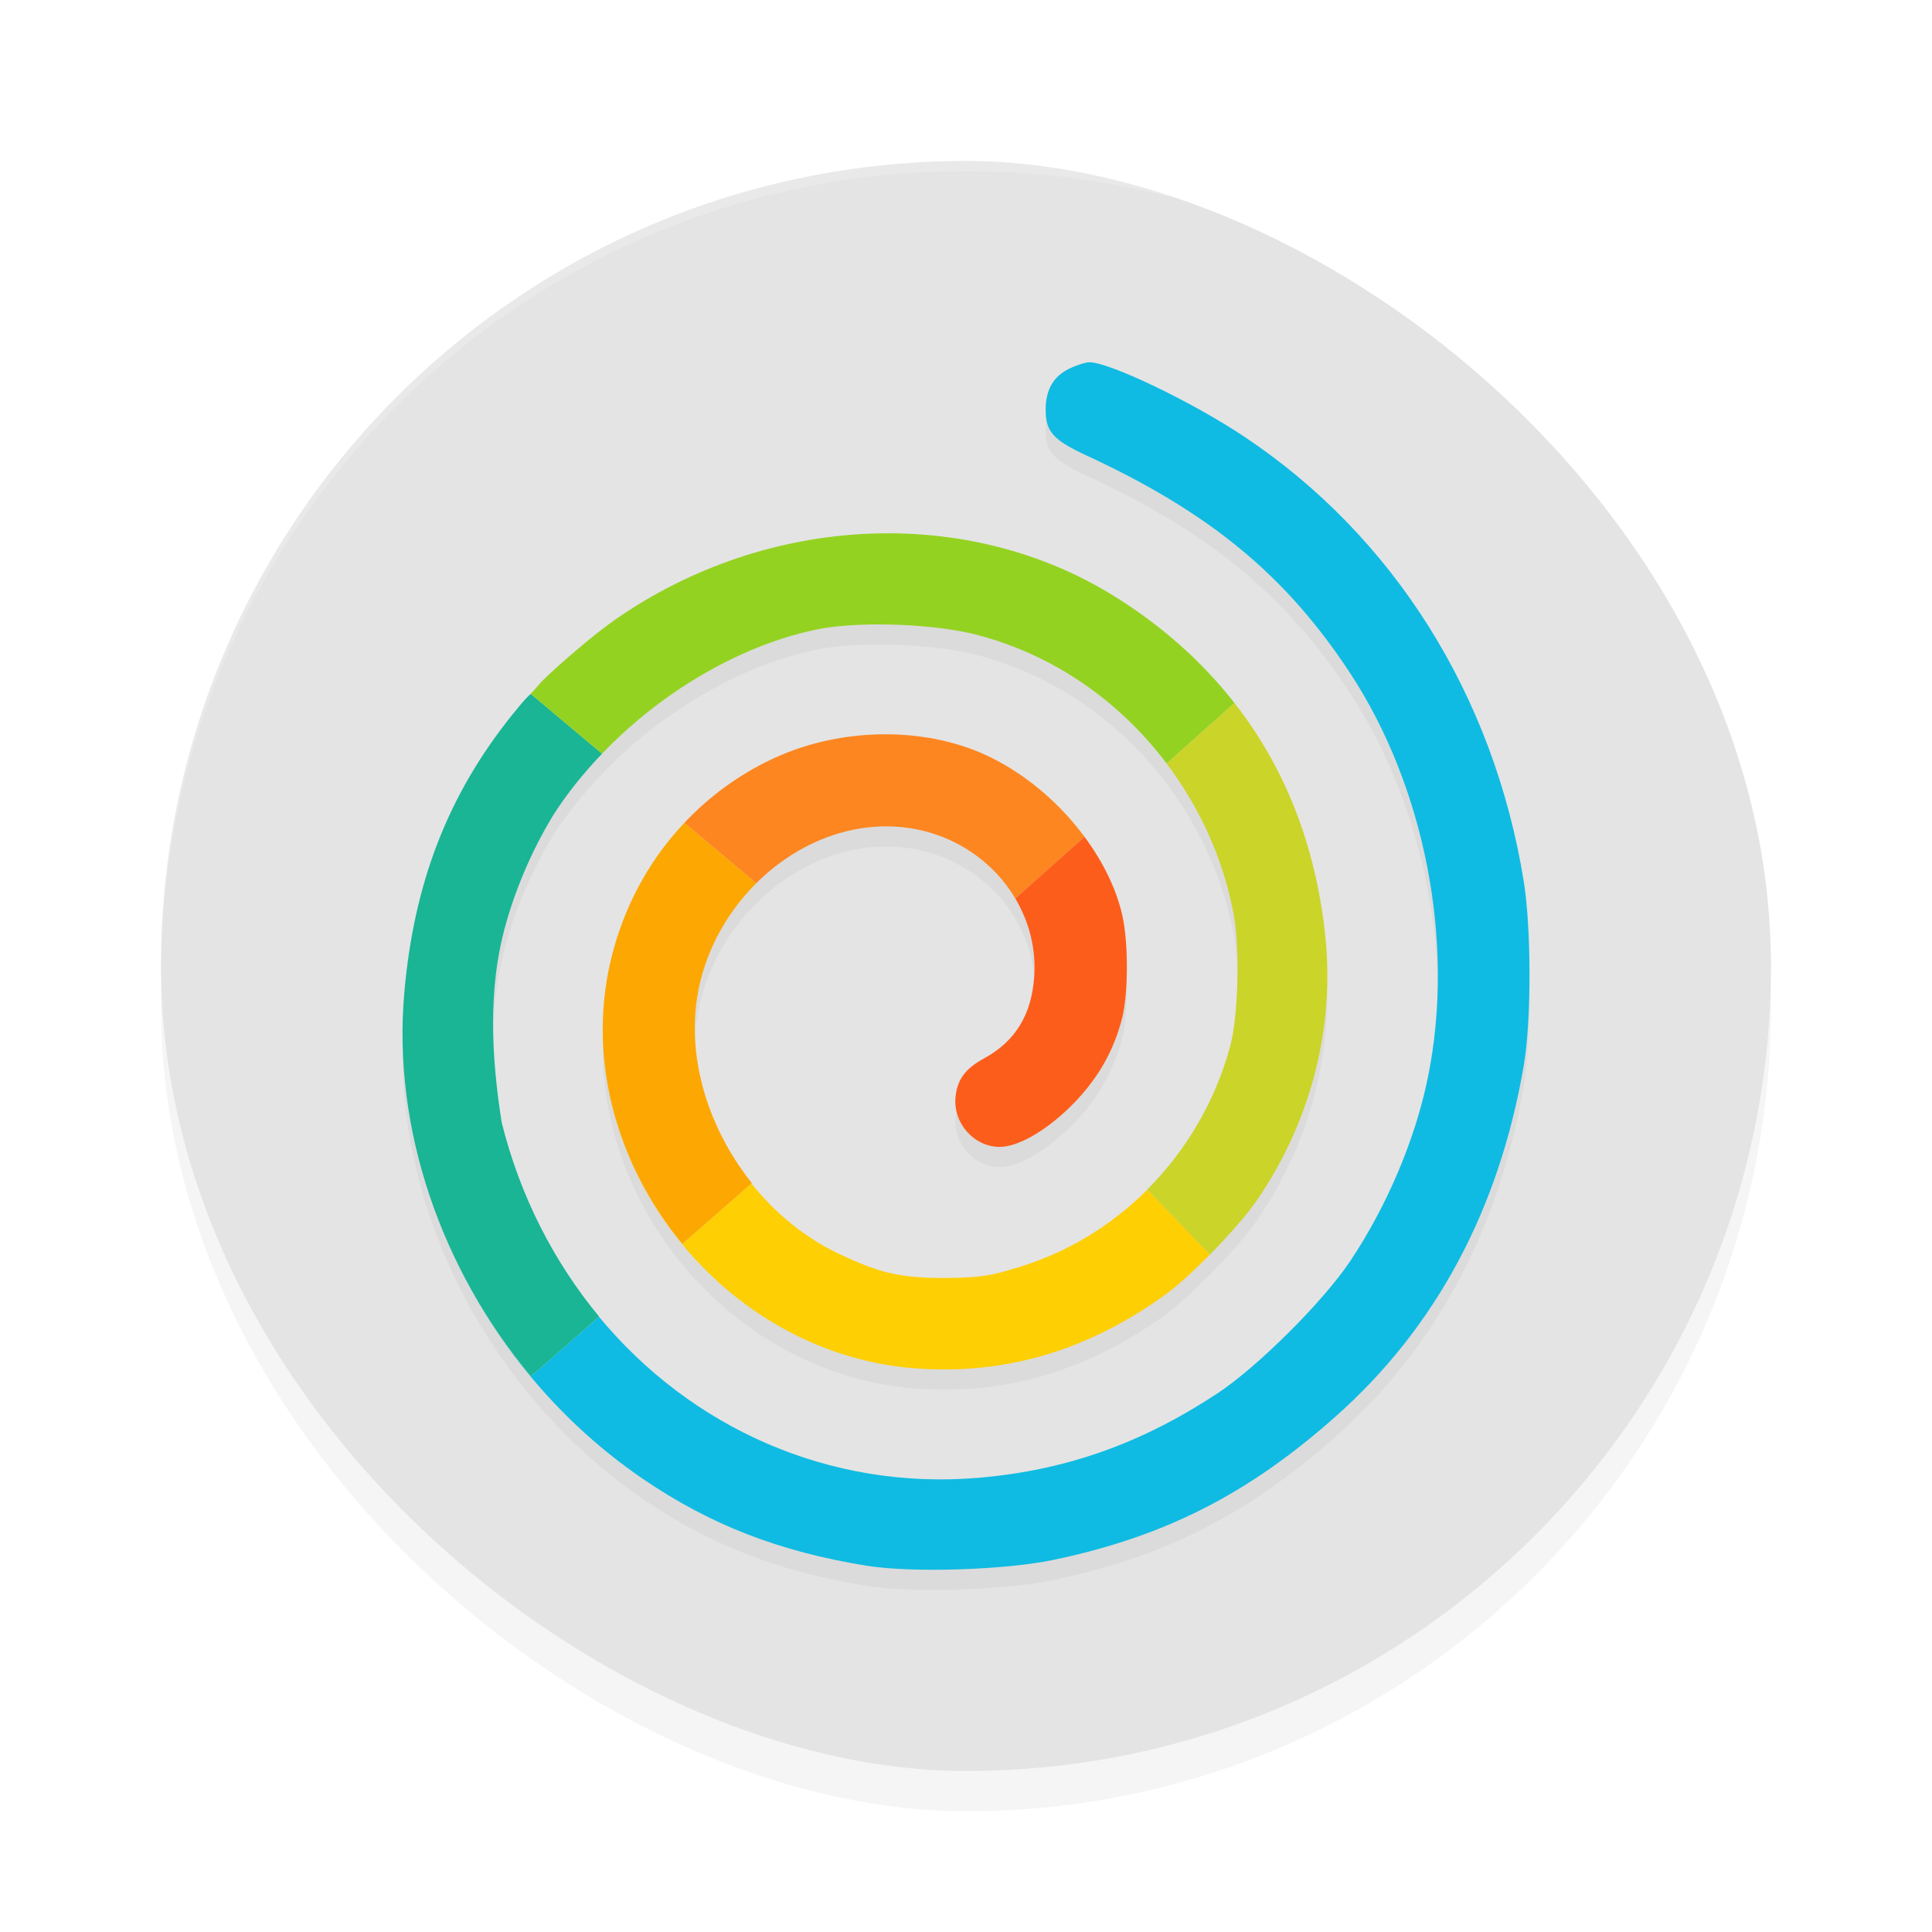 <?xml version="1.0" encoding="UTF-8" standalone="no"?>
<svg
   width="192"
   height="192"
   version="1"
   id="svg16"
   sodipodi:docname="apps_funimate.svg"
   inkscape:version="1.1.1 (1:1.1+202109281949+c3084ef5ed)"
   xmlns:inkscape="http://www.inkscape.org/namespaces/inkscape"
   xmlns:sodipodi="http://sodipodi.sourceforge.net/DTD/sodipodi-0.dtd"
   xmlns="http://www.w3.org/2000/svg"
   xmlns:svg="http://www.w3.org/2000/svg"
   xmlns:rdf="http://www.w3.org/1999/02/22-rdf-syntax-ns#"
   xmlns:cc="http://creativecommons.org/ns#"
   xmlns:dc="http://purl.org/dc/elements/1.1/">
  <defs
     id="defs20">
    <filter
       inkscape:collect="always"
       style="color-interpolation-filters:sRGB"
       id="filter867"
       x="-0.048"
       width="1.096"
       y="-0.048"
       height="1.096">
      <feGaussianBlur
         inkscape:collect="always"
         stdDeviation="3.2"
         id="feGaussianBlur869" />
    </filter>
    <filter
       inkscape:collect="always"
       style="color-interpolation-filters:sRGB"
       id="filter10559"
       x="-0.05"
       y="-0.046"
       width="1.099"
       height="1.093">
      <feGaussianBlur
         inkscape:collect="always"
         stdDeviation="2.32"
         id="feGaussianBlur10561" />
    </filter>
  </defs>
  <sodipodi:namedview
     pagecolor="#ffffff"
     bordercolor="#666666"
     borderopacity="1"
     objecttolerance="10"
     gridtolerance="10"
     guidetolerance="10"
     inkscape:pageopacity="0"
     inkscape:pageshadow="2"
     inkscape:window-width="1920"
     inkscape:window-height="1014"
     id="namedview18"
     showgrid="false"
     inkscape:zoom="1.45"
     inkscape:cx="148.62069"
     inkscape:cy="81.37931"
     inkscape:window-x="0"
     inkscape:window-y="34"
     inkscape:window-maximized="1"
     inkscape:current-layer="svg16"
     inkscape:pagecheckerboard="0"
     inkscape:snap-bbox="true"
     inkscape:snap-bbox-midpoints="true">
    <inkscape:grid
       type="xygrid"
       id="grid7495" />
  </sodipodi:namedview>
  <rect
     id="rect849"
     ry="80"
     rx="80"
     height="160"
     width="160"
     y="-176"
     x="-180"
     transform="matrix(0,-1,-1,0,0,0)"
     style="opacity:0.2;fill:#000000;stroke-width:4;filter:url(#filter867)" />
  <rect
     style="fill:#e4e4e4;fill-opacity:1;stroke-width:4"
     transform="matrix(0,-1,-1,0,0,0)"
     x="-176"
     y="-176"
     width="160"
     height="160"
     rx="80"
     ry="80"
     id="rect2" />
  <path
     id="path10506"
     style="opacity:0.2;fill:#000000;fill-opacity:1;stroke-width:0.314;filter:url(#filter10559)"
     d="m 108.262,38 c -0.373,0 -1.277,0.288 -2.01,0.641 -1.557,0.749 -2.336,2.104 -2.336,4.061 0,2.198 0.741,3.026 4.1,4.582 12.19,5.647 19.734,11.866 26.092,21.508 7.523,11.411 10.524,26.924 7.793,40.289 -1.258,6.158 -4.072,12.804 -7.744,18.283 -2.689,4.013 -9.206,10.498 -13.178,13.115 -7.359,4.849 -14.83,7.624 -23.73,8.381 -14.852,1.264 -28.598,-4.976 -37.725,-16.006 l 0.016,-0.014 c -4.463,-5.394 -7.842,-11.912 -9.68,-19.285 -1.064,-6.727 -1.305,-13.265 0.256,-19.158 1.103,-4.142 2.824,-8.01 4.82,-11.314 1.386,-2.193 3.055,-4.257 4.895,-6.18 6.085,-6.36 14.234,-11.026 21.854,-12.443 4.181,-0.728 11.271,-0.442 15.359,0.619 7.687,1.995 14.24,6.618 18.895,12.801 3.256,4.326 5.612,9.392 6.66,14.955 0.646,3.425 0.462,10.201 -0.357,13.197 -1.494,5.465 -4.376,10.322 -8.232,14.182 l 0.014,0.014 c -3.543,3.546 -7.917,6.241 -12.854,7.725 -2.374,0.714 -3.38,1.023 -7.027,1.049 -4.842,0.034 -6.861,-0.564 -10.723,-2.377 -3.438,-1.614 -6.403,-4.081 -8.744,-7.018 l 0.039,-0.035 c -4.626,-5.802 -6.815,-13.441 -5.064,-20.246 0.955,-3.714 2.936,-6.991 5.514,-9.557 4.09,-4.072 9.704,-6.323 15.277,-5.463 4.541,0.7 8.314,3.364 10.459,6.98 1.365,2.301 2.082,4.98 1.879,7.807 -0.263,3.651 -1.789,6.347 -4.98,8.088 -1.861,1.015 -2.658,2.089 -2.836,3.822 -0.267,2.603 1.825,4.975 4.389,4.975 1.994,0 5.017,-1.881 7.52,-4.504 2.321,-2.433 3.823,-5.104 4.633,-8.238 0.641,-2.483 0.646,-7.662 0.01,-10.371 -0.624,-2.654 -1.952,-5.291 -3.738,-7.707 -2.357,-3.188 -5.533,-5.981 -9.16,-7.812 -3.121,-1.576 -6.823,-2.367 -10.6,-2.371 -3.776,-0.004 -7.626,0.779 -11.041,2.348 -3.461,1.59 -6.452,3.792 -8.959,6.447 -3.279,3.473 -5.709,7.741 -7.055,12.639 -1.073,3.903 -1.303,7.867 -0.822,11.721 0.044,0.354 0.096,0.708 0.152,1.061 0.011,0.066 0.02,0.133 0.031,0.199 -0.006,-0.038 -0.012,-0.075 -0.018,-0.113 0.019,0.117 0.04,0.233 0.061,0.35 -0.014,-0.079 -0.03,-0.157 -0.043,-0.236 0.026,0.159 0.056,0.317 0.084,0.475 0.025,0.136 0.05,0.271 0.076,0.406 0.023,0.118 0.046,0.236 0.07,0.354 0.002,0.012 0.005,0.023 0.008,0.035 0.059,0.288 0.125,0.574 0.191,0.859 0.005,0.023 0.01,0.047 0.016,0.07 0.013,0.056 0.025,0.112 0.039,0.168 0.011,0.046 0.022,0.091 0.033,0.137 3.349,13.613 15.416,25.058 30.301,26.109 8.929,0.63 16.983,-1.844 24.533,-7.242 1.317,-0.942 2.977,-2.469 4.57,-4.084 1.906,-1.932 3.716,-4.001 4.721,-5.473 5.325,-7.803 7.712,-17.129 6.729,-26.299 -0.957,-8.921 -4.005,-16.633 -9.01,-23.037 -3.191,-4.082 -7.163,-7.643 -11.945,-10.615 -7.323,-4.552 -15.926,-6.601 -24.588,-6.203 -8.662,0.398 -17.381,3.24 -24.934,8.475 -2.116,1.466 -5.705,4.532 -7.42,6.24 0,0 -0.844,0.987 -1.051,1.191 -0.361,0.358 -0.356,0.248 -1.838,2.082 -6.394,7.958 -9.796,16.745 -10.736,27.727 -0.648,7.571 0.593,15.269 3.395,22.463 0.003,0.007 0.007,0.014 0.01,0.021 0.286,0.734 0.59,1.463 0.908,2.186 0.11,0.25 0.23,0.496 0.344,0.744 0.044,0.096 0.088,0.193 0.133,0.289 -0.012,-0.026 -0.021,-0.052 -0.033,-0.078 0.172,0.371 0.343,0.742 0.523,1.109 -0.037,-0.075 -0.079,-0.147 -0.115,-0.223 0.065,0.134 0.133,0.265 0.199,0.398 0.129,0.261 0.265,0.518 0.398,0.777 0.238,0.463 0.479,0.924 0.73,1.381 0.069,0.125 0.129,0.254 0.199,0.379 0.192,0.345 0.394,0.684 0.594,1.025 -0.102,-0.174 -0.197,-0.351 -0.297,-0.525 0.199,0.346 0.403,0.689 0.609,1.031 -0.102,-0.17 -0.212,-0.335 -0.312,-0.506 0.141,0.24 0.291,0.475 0.436,0.713 0.178,0.293 0.357,0.585 0.541,0.875 0.115,0.182 0.226,0.368 0.344,0.549 -0.089,-0.138 -0.17,-0.28 -0.258,-0.418 0.245,0.385 0.495,0.767 0.75,1.146 -0.164,-0.243 -0.333,-0.483 -0.492,-0.729 0.363,0.561 0.738,1.112 1.121,1.66 -0.044,-0.063 -0.085,-0.128 -0.129,-0.191 0.321,0.461 0.654,0.915 0.988,1.367 -0.117,-0.158 -0.234,-0.316 -0.35,-0.475 0.726,1.007 1.483,1.99 2.277,2.949 -0.501,-0.604 -0.988,-1.219 -1.463,-1.842 0.475,0.623 0.962,1.238 1.463,1.842 0.005,0.006 0.011,0.011 0.016,0.018 0.02,0.024 0.037,0.049 0.057,0.072 l 0.002,-0.002 c 3.201,3.85 6.91,7.315 11.107,10.182 6.694,4.572 13.573,7.245 22.242,8.645 4.524,0.73 13.77,0.436 18.652,-0.592 11.027,-2.321 19.314,-6.54 27.998,-14.258 9.966,-8.857 16.252,-20.61 18.684,-34.936 0.751,-4.422 0.743,-13.568 -0.014,-18.238 -2.998,-18.493 -12.935,-34.294 -27.801,-44.197 -5.157,-3.435 -13.365,-7.375 -15.365,-7.375 z M 50.406,135.732 c -0.169,-0.234 -0.344,-0.464 -0.51,-0.701 0.166,0.236 0.34,0.467 0.51,0.701 z m -5.072,-8.459 c -0.13,-0.268 -0.25,-0.539 -0.375,-0.809 0.125,0.27 0.246,0.541 0.375,0.809 z m 16.451,-12.252 c 0.03,0.084 0.059,0.168 0.09,0.252 -0.031,-0.084 -0.06,-0.168 -0.09,-0.252 z m 0.422,1.121 c 0.024,0.062 0.047,0.124 0.072,0.186 -0.025,-0.062 -0.048,-0.124 -0.072,-0.186 z m 1.004,2.289 c 0.03,0.063 0.061,0.126 0.092,0.189 -0.031,-0.063 -0.061,-0.126 -0.092,-0.189 z m 0.498,0.99 c 0.047,0.089 0.093,0.179 0.141,0.268 -0.047,-0.089 -0.094,-0.178 -0.141,-0.268 z m 0.543,1.002 c 0.055,0.097 0.108,0.195 0.164,0.291 -0.056,-0.097 -0.109,-0.194 -0.164,-0.291 z m 1.34,2.188 c 0.053,0.08 0.107,0.159 0.16,0.238 -0.054,-0.079 -0.107,-0.158 -0.16,-0.238 z m 0.641,0.934 c 0.063,0.089 0.127,0.177 0.191,0.266 -0.064,-0.088 -0.128,-0.177 -0.191,-0.266 z" />
  <path
     style="fill:#fecf03;fill-opacity:1;stroke-width:0.314"
     d="m 60.137,106.127 c 1.868,15.209 14.762,28.726 31.002,29.873 8.929,0.63 16.983,-1.844 24.533,-7.242 1.317,-0.942 2.977,-2.469 4.57,-4.084 l -6.221,-6.447 c -3.543,3.546 -7.917,6.241 -12.854,7.725 -2.374,0.714 -3.38,1.023 -7.027,1.049 -4.842,0.034 -6.861,-0.564 -10.723,-2.377 -3.438,-1.614 -6.403,-4.081 -8.744,-7.018 l -6.865,6.004 c -4.121,-5.003 -6.875,-11.092 -7.672,-17.482 z"
     id="path6214" />
  <path
     style="fill:#0fbbe2;fill-opacity:1;stroke-width:0.314"
     d="m 108.262,36 c -0.373,0 -1.277,0.288 -2.01,0.641 -1.557,0.749 -2.336,2.104 -2.336,4.061 0,2.198 0.741,3.026 4.1,4.582 12.19,5.647 19.734,11.866 26.092,21.508 7.523,11.411 10.524,26.924 7.793,40.289 -1.258,6.158 -4.072,12.804 -7.744,18.283 -2.689,4.013 -9.206,10.498 -13.178,13.115 -7.359,4.849 -14.83,7.624 -23.73,8.381 -14.852,1.264 -28.598,-4.976 -37.725,-16.006 l -6.768,5.918 c -3.902,-4.682 -7.017,-9.963 -9.191,-15.547 3.947,10.185 10.994,19.37 20.301,25.727 6.694,4.572 13.573,7.245 22.242,8.645 4.524,0.73 13.77,0.436 18.652,-0.592 11.027,-2.321 19.314,-6.54 27.998,-14.258 9.966,-8.857 16.252,-20.61 18.684,-34.936 0.751,-4.422 0.743,-13.568 -0.014,-18.238 C 148.43,69.079 138.492,53.279 123.627,43.375 118.47,39.94 110.262,36 108.262,36 Z"
     id="path1071" />
  <path
     style="opacity:0.2;fill:#ffffff;stroke-width:4"
     d="M 96 16 C 51.68 16 16 51.68 16 96 C 16 96.336 16.002 96.668 16 97 C 16 52.68 51.68 17 96 17 C 140.32 17 176 52.68 176 97 C 175.998 96.668 176 96.336 176 96 C 176 51.68 140.32 16 96 16 z "
     id="path4" />
  <path
     style="fill:#fda703;stroke-width:0.314;fill-opacity:1"
     d="m 68.014,81.768 c -3.279,3.473 -5.709,7.741 -7.055,12.639 -2.851,10.374 0.243,21.182 6.85,29.203 l 6.904,-6.039 c -4.626,-5.802 -6.815,-13.441 -5.064,-20.246 0.955,-3.714 2.936,-6.991 5.514,-9.557 z"
     id="path5811" />
  <path
     style="fill:#19b595;stroke-width:0.314;fill-opacity:1"
     d="m 52.744,68.953 c -0.361,0.358 -0.356,0.248 -1.838,2.082 -6.394,7.958 -9.796,16.745 -10.736,27.727 -1.151,13.447 3.656,27.296 12.586,38.01 l 6.783,-5.932 c -4.463,-5.394 -7.842,-11.912 -9.68,-19.285 -1.064,-6.727 -1.305,-13.265 0.256,-19.158 1.103,-4.142 2.824,-8.01 4.82,-11.314 1.386,-2.193 3.055,-4.257 4.895,-6.18 z"
     id="path5227" />
  <path
     style="fill:#fd8620;stroke-width:0.314;fill-opacity:1"
     d="m 88.014,72.973 c -3.776,-0.004 -7.626,0.779 -11.041,2.348 -3.461,1.59 -6.452,3.792 -8.959,6.447 l 7.148,6 c 4.09,-4.072 9.704,-6.323 15.277,-5.463 4.541,0.7 8.314,3.364 10.459,6.98 l 6.875,-6.129 c -2.357,-3.188 -5.533,-5.981 -9.16,-7.812 -3.121,-1.576 -6.823,-2.367 -10.6,-2.371 z"
     id="path5815" />
  <path
     style="fill:#94d221;stroke-width:0.314;fill-opacity:1"
     d="m 86.148,53.047 c -8.662,0.398 -17.381,3.24 -24.934,8.475 -2.116,1.466 -5.705,4.532 -7.42,6.24 0,0 -0.844,0.987 -1.051,1.191 l 7.086,5.949 c 6.085,-6.36 14.234,-11.026 21.854,-12.443 4.181,-0.728 11.271,-0.442 15.359,0.619 7.687,1.995 14.24,6.618 18.895,12.801 l 6.744,-6.014 C 119.491,65.783 115.519,62.222 110.736,59.25 103.413,54.698 94.81,52.649 86.148,53.047 Z"
     id="path5335" />
  <path
     style="fill:#fd5d1b;stroke-width:0.314;fill-opacity:1"
     d="m 107.773,83.156 -6.875,6.129 c 1.365,2.301 2.082,4.98 1.879,7.807 -0.263,3.651 -1.789,6.347 -4.98,8.088 -1.861,1.015 -2.658,2.089 -2.836,3.822 -0.267,2.603 1.825,4.975 4.389,4.975 1.994,0 5.017,-1.881 7.52,-4.504 2.321,-2.433 3.823,-5.104 4.633,-8.238 0.641,-2.483 0.647,-7.662 0.01,-10.371 -0.624,-2.654 -1.952,-5.291 -3.738,-7.707 z"
     id="path5819" />
  <path
     style="fill:#cbd428;stroke-width:0.314;fill-opacity:1"
     d="m 122.682,69.865 -6.744,6.014 c 3.256,4.326 5.612,9.392 6.66,14.955 0.646,3.425 0.462,10.201 -0.357,13.197 -1.494,5.465 -4.376,10.322 -8.232,14.182 l 6.234,6.461 c 1.906,-1.932 3.716,-4.001 4.721,-5.473 5.325,-7.803 7.712,-17.129 6.729,-26.299 -0.957,-8.921 -4.005,-16.633 -9.01,-23.037 z"
     id="path5439" />
</svg>
